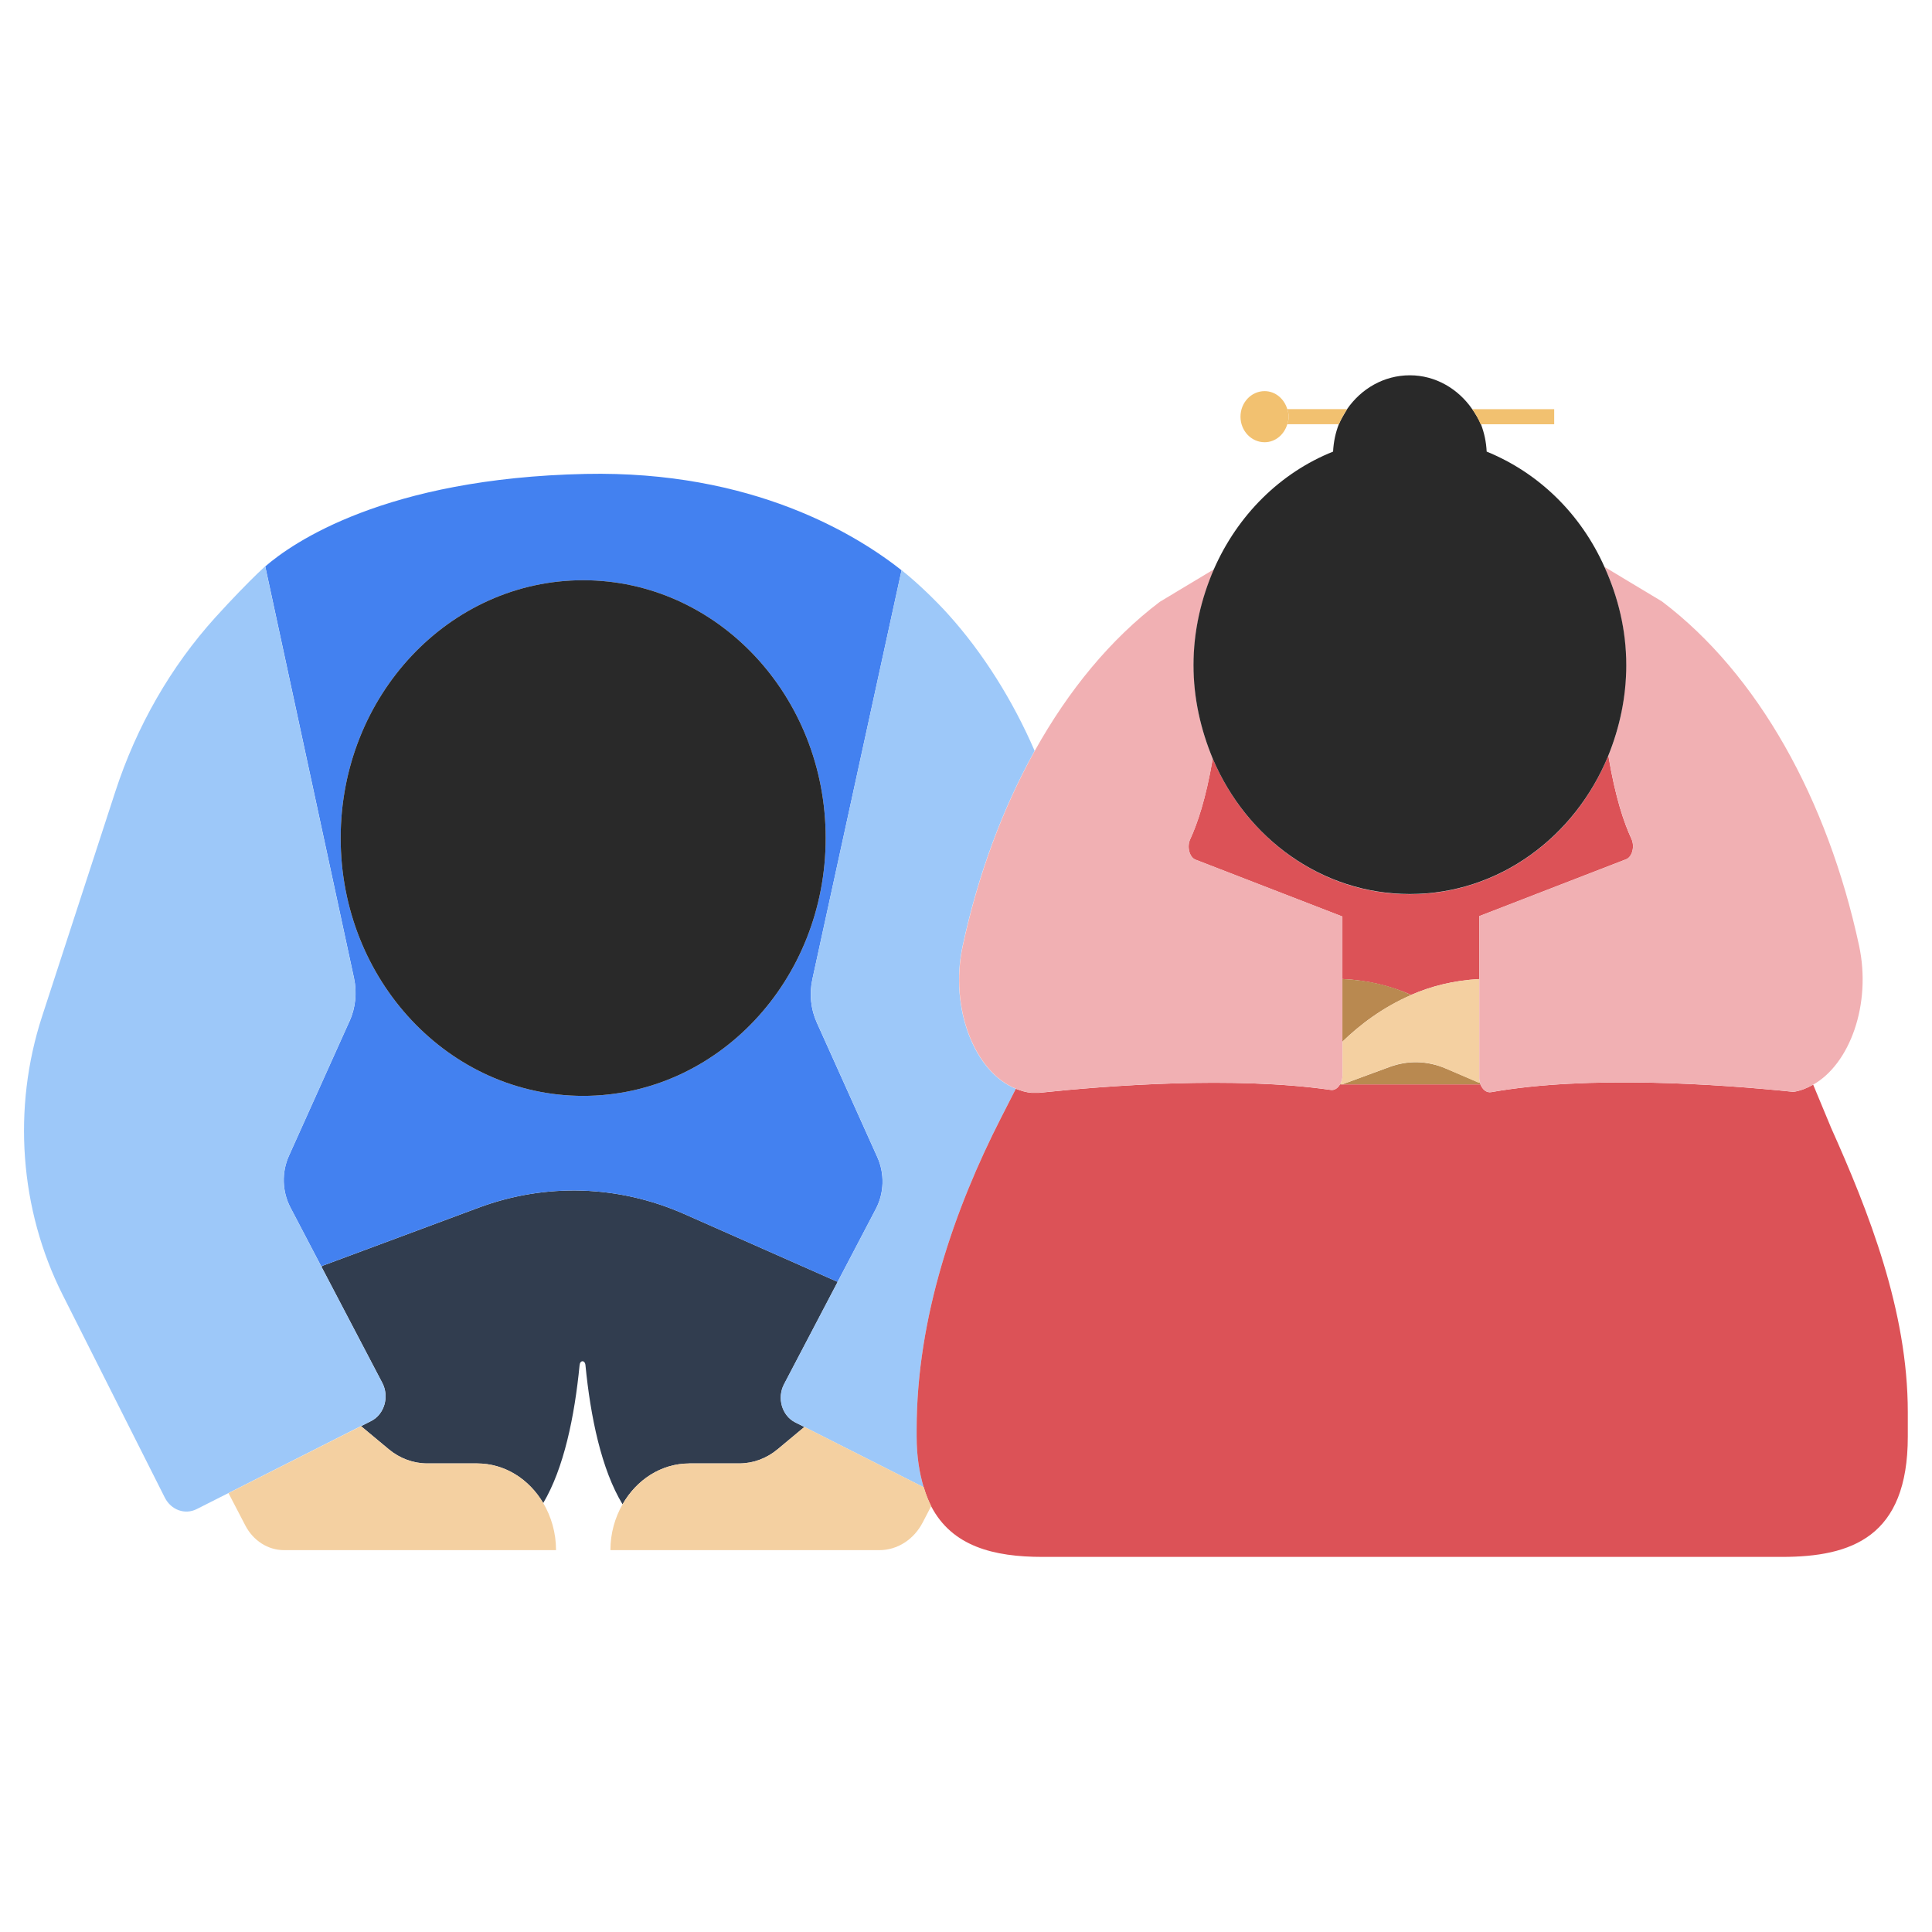 <?xml version="1.0" encoding="UTF-8"?>
<svg id="Layer_1" data-name="Layer 1" xmlns="http://www.w3.org/2000/svg" viewBox="0 0 40 40">
  <path d="m14.271,30.299h1.032c.288,0,.568-.103.797-.294l.553-.461-.191-.096c-.273-.138-.379-.504-.229-.79l1.11-2.118-3.176-1.405c-1.36-.601-2.87-.648-4.258-.131l-3.217,1.197-.038.022,1.261,2.407c.15.286.044.652-.229.79l-.211.107.574.478c.229.191.51.294.797.294h1.032c.575,0,1.078.327,1.369.82.428-.721.649-1.792.753-2.857.01-.105.11-.105.121,0,.105,1.077.331,2.162.768,2.883.289-.506.798-.845,1.382-.845Z" fill="#313d4f"/>
  <path d="m7.237,21.141l-1.255,2.79c-.153.339-.141.74.031,1.068l.637,1.217.041-.015,3.217-1.197c1.388-.517,2.899-.47,4.258.131l3.176,1.405.792-1.512c.172-.328.183-.729.031-1.068l-1.255-2.79c-.124-.276-.157-.591-.092-.89l1.848-8.474s.029.023.051.041c-.975-.783-3.14-2.108-6.595-2.035-4.153.088-6.07,1.43-6.63,1.915l1.838,8.525c.064.299.032.614-.092.89Zm4.837-9.128c2.773,0,5.021,2.39,5.021,5.338s-2.248,5.338-5.021,5.338-5.021-2.39-5.021-5.338,2.248-5.338,5.021-5.338Z" fill="#4381f0"/>
  <g>
    <path d="m16.819,20.279c-.064.299-.032.614.092.89l1.255,2.79c.153.339.141.74-.031,1.068l-.792,1.512-1.11,2.118c-.15.286-.044.652.229.79l.191.096,2.471,1.249c-.088-.294-.146-.63-.146-1.049v-.152c0-2.319.792-4.577,1.744-6.443l.31-.607c-.847-.334-1.38-1.659-1.102-2.955.318-1.476.826-2.846,1.491-4.04-.45-1.042-1.07-2.031-1.793-2.831-.133-.147-.262-.278-.381-.394-.215-.209-.393-.363-.493-.445-.021-.017-.024-.019-.037-.03-.022-.017-.051-.041-.051-.041l-1.848,8.474Z" fill="#9dc8f9"/>
    <path d="m7.474,29.527l.211-.107c.273-.138.379-.504.229-.79l-1.261-2.407-.004-.007-.637-1.217c-.172-.328-.183-.729-.031-1.068l1.255-2.79c.124-.276.157-.591.092-.89l-1.838-8.525h0c-.005.003-.03.027-.041.037-.027.025-.064.059-.122.115-.19.184-.515.514-.868.904-.924,1.021-1.631,2.254-2.072,3.609l-1.516,4.653c-.619,1.899-.464,3.999.426,5.764l2.115,4.198c.13.257.418.361.661.238l.655-.331,2.743-1.387Z" fill="#9dc8f9"/>
  </g>
  <g>
    <path d="m37.901,23.326l-.361-.869c-.129.072-.264.128-.409.149-1.526-.158-4.251-.351-6.257.006-.096.017-.181-.052-.222-.161,0,0,0,0,0,0h-2.906s-.002,0-.003,0c-.044.077-.112.126-.19.115-2.018-.29-4.618-.091-6.039.06h-.159c-.112-.01-.219-.043-.323-.084l-.31.607c-.953,1.867-1.744,4.124-1.744,6.443v.152c0,.419.059.755.146,1.049.042.142.093.272.153.389.433.836,1.298,1.052,2.307,1.052h15.308c1.44,0,2.607-.411,2.607-2.49v-.509c0-2.097-.809-4.149-1.599-5.909Z" fill="#dc5257"/>
    <path d="m30.626,20.269v-1.301l3.042-1.178c.124-.048.182-.264.109-.422-.149-.323-.331-.838-.478-1.725-.686,1.688-2.267,2.871-4.112,2.871-1.82,0-3.379-1.156-4.079-2.808-.145.85-.322,1.354-.467,1.67-.073.157-.015.373.109.422l3.042,1.178v1.293c.531.025,1.008.147,1.425.329.412-.18.883-.3,1.407-.327Z" fill="#dc5257"/>
  </g>
  <g>
    <path d="m29.22,20.6c-.6.26-1.07.62-1.43.97v-1.3c.54.02,1.01.14,1.43.33Z" fill="#b98950"/>
    <path d="m30.65,22.45h-2.86l.98-.36c.38-.14.78-.13,1.16.03l.68.29c.01.01.02,0,.03.01s.01.02.01.03Z" fill="#b98950"/>
    <path d="m27.743,22.451s.002,0,.003,0h.041c-.014,0-.022-.014-.035-.016-.003.005-.005.01-.008.015Z" fill="#b98950"/>
  </g>
  <g>
    <path d="m16.654,29.544l-.553.461c-.229.191-.509.294-.797.294h-1.032c-.584,0-1.093.339-1.382.845-.158.276-.252.6-.252.95h5.569c.37,0,.711-.218.895-.57l.178-.342c-.06-.116-.111-.247-.153-.389l-2.471-1.249Z" fill="#f4d0a1"/>
    <path d="m9.877,30.299h-1.032c-.288,0-.568-.103-.797-.294l-.574-.478-2.743,1.387.348.669c.164.316.47.511.802.511h5.631c0-.36-.099-.694-.265-.975-.291-.493-.794-.82-1.369-.82Z" fill="#f4d0a1"/>
    <path d="m29.926,22.119l.68.295c.012.005.025,0,.037.004-.009-.032-.016-.066-.016-.103v-2.045c-.524.027-.995.148-1.407.327-.596.26-1.072.626-1.425.969v.702c0,.064-.018.119-.042.168.013.002.021.016.035.016l.987-.366c.379-.14.779-.129,1.152.034Z" fill="#f4d0a1"/>
  </g>
  <g>
    <path d="m33.665,13.77c0,.665-.132,1.298-.365,1.872.147.888.329,1.402.478,1.725.073.157.015.373-.109.422l-3.042,1.178v3.347c0,.037.008.07.016.103.003.011.005.023.009.033.041.108.126.178.222.161,2.005-.357,4.73-.164,6.257-.006.145-.021.28-.076.409-.149.756-.425,1.211-1.662.95-2.878-.652-3.029-2.095-5.625-4.081-7.126l-1.19-.715c.278.618.447,1.302.447,2.032Z" fill="#f1b0b3"/>
    <path d="m21.033,22.541c.104.041.21.074.323.083h.159c1.421-.15,4.02-.349,6.039-.059.078.011.146-.038.19-.115.003-.005.006-.01.008-.015.024-.048.042-.103.042-.168v-3.292l-3.042-1.178c-.124-.048-.181-.264-.109-.422.145-.316.322-.819.467-1.67-.251-.592-.397-1.244-.397-1.935,0-.711.158-1.379.423-1.985l-1.122.674c-1.018.77-1.891,1.83-2.59,3.086-.665,1.194-1.173,2.564-1.491,4.04-.279,1.296.255,2.621,1.102,2.955Z" fill="#f1b0b3"/>
  </g>
  <g>
    <ellipse cx="12.074" cy="17.351" rx="5.021" ry="5.338" fill="#292929"/>
    <path d="m33.67,13.77c0,.67-.14,1.3-.37,1.87-.69,1.69-2.27,2.87-4.11,2.87-1.82,0-3.38-1.15-4.08-2.8-.25-.6-.4-1.25-.4-1.94,0-.71.16-1.38.42-1.98.49-1.12,1.37-2,2.47-2.44.01-.2.05-.39.12-.57.05-.11.11-.21.17-.31.29-.42.76-.7,1.3-.7.53,0,1,.28,1.29.7.07.1.13.2.18.31.07.18.11.37.12.57,1.08.44,1.95,1.29,2.44,2.39.28.62.45,1.3.45,2.03Z" fill="#292929"/>
  </g>
  <g>
    <path d="m26.652,8.471c.015.05.03.101.03.156s-.015.106-.03.156h1.069c.046-.112.105-.215.172-.313h-1.241Z" fill="#f2c170"/>
    <path d="m32.178,8.784v-.313h-1.695c.067.098.126.201.172.313h1.523Z" fill="#f2c170"/>
    <path d="m26.652,8.471c-.064-.214-.246-.373-.47-.373-.276,0-.499.237-.499.529s.224.529.499.529c.223,0,.406-.158.47-.373.015-.05.03-.101.03-.156s-.015-.106-.03-.156Z" fill="#f2c170"/>
  </g>
</svg>